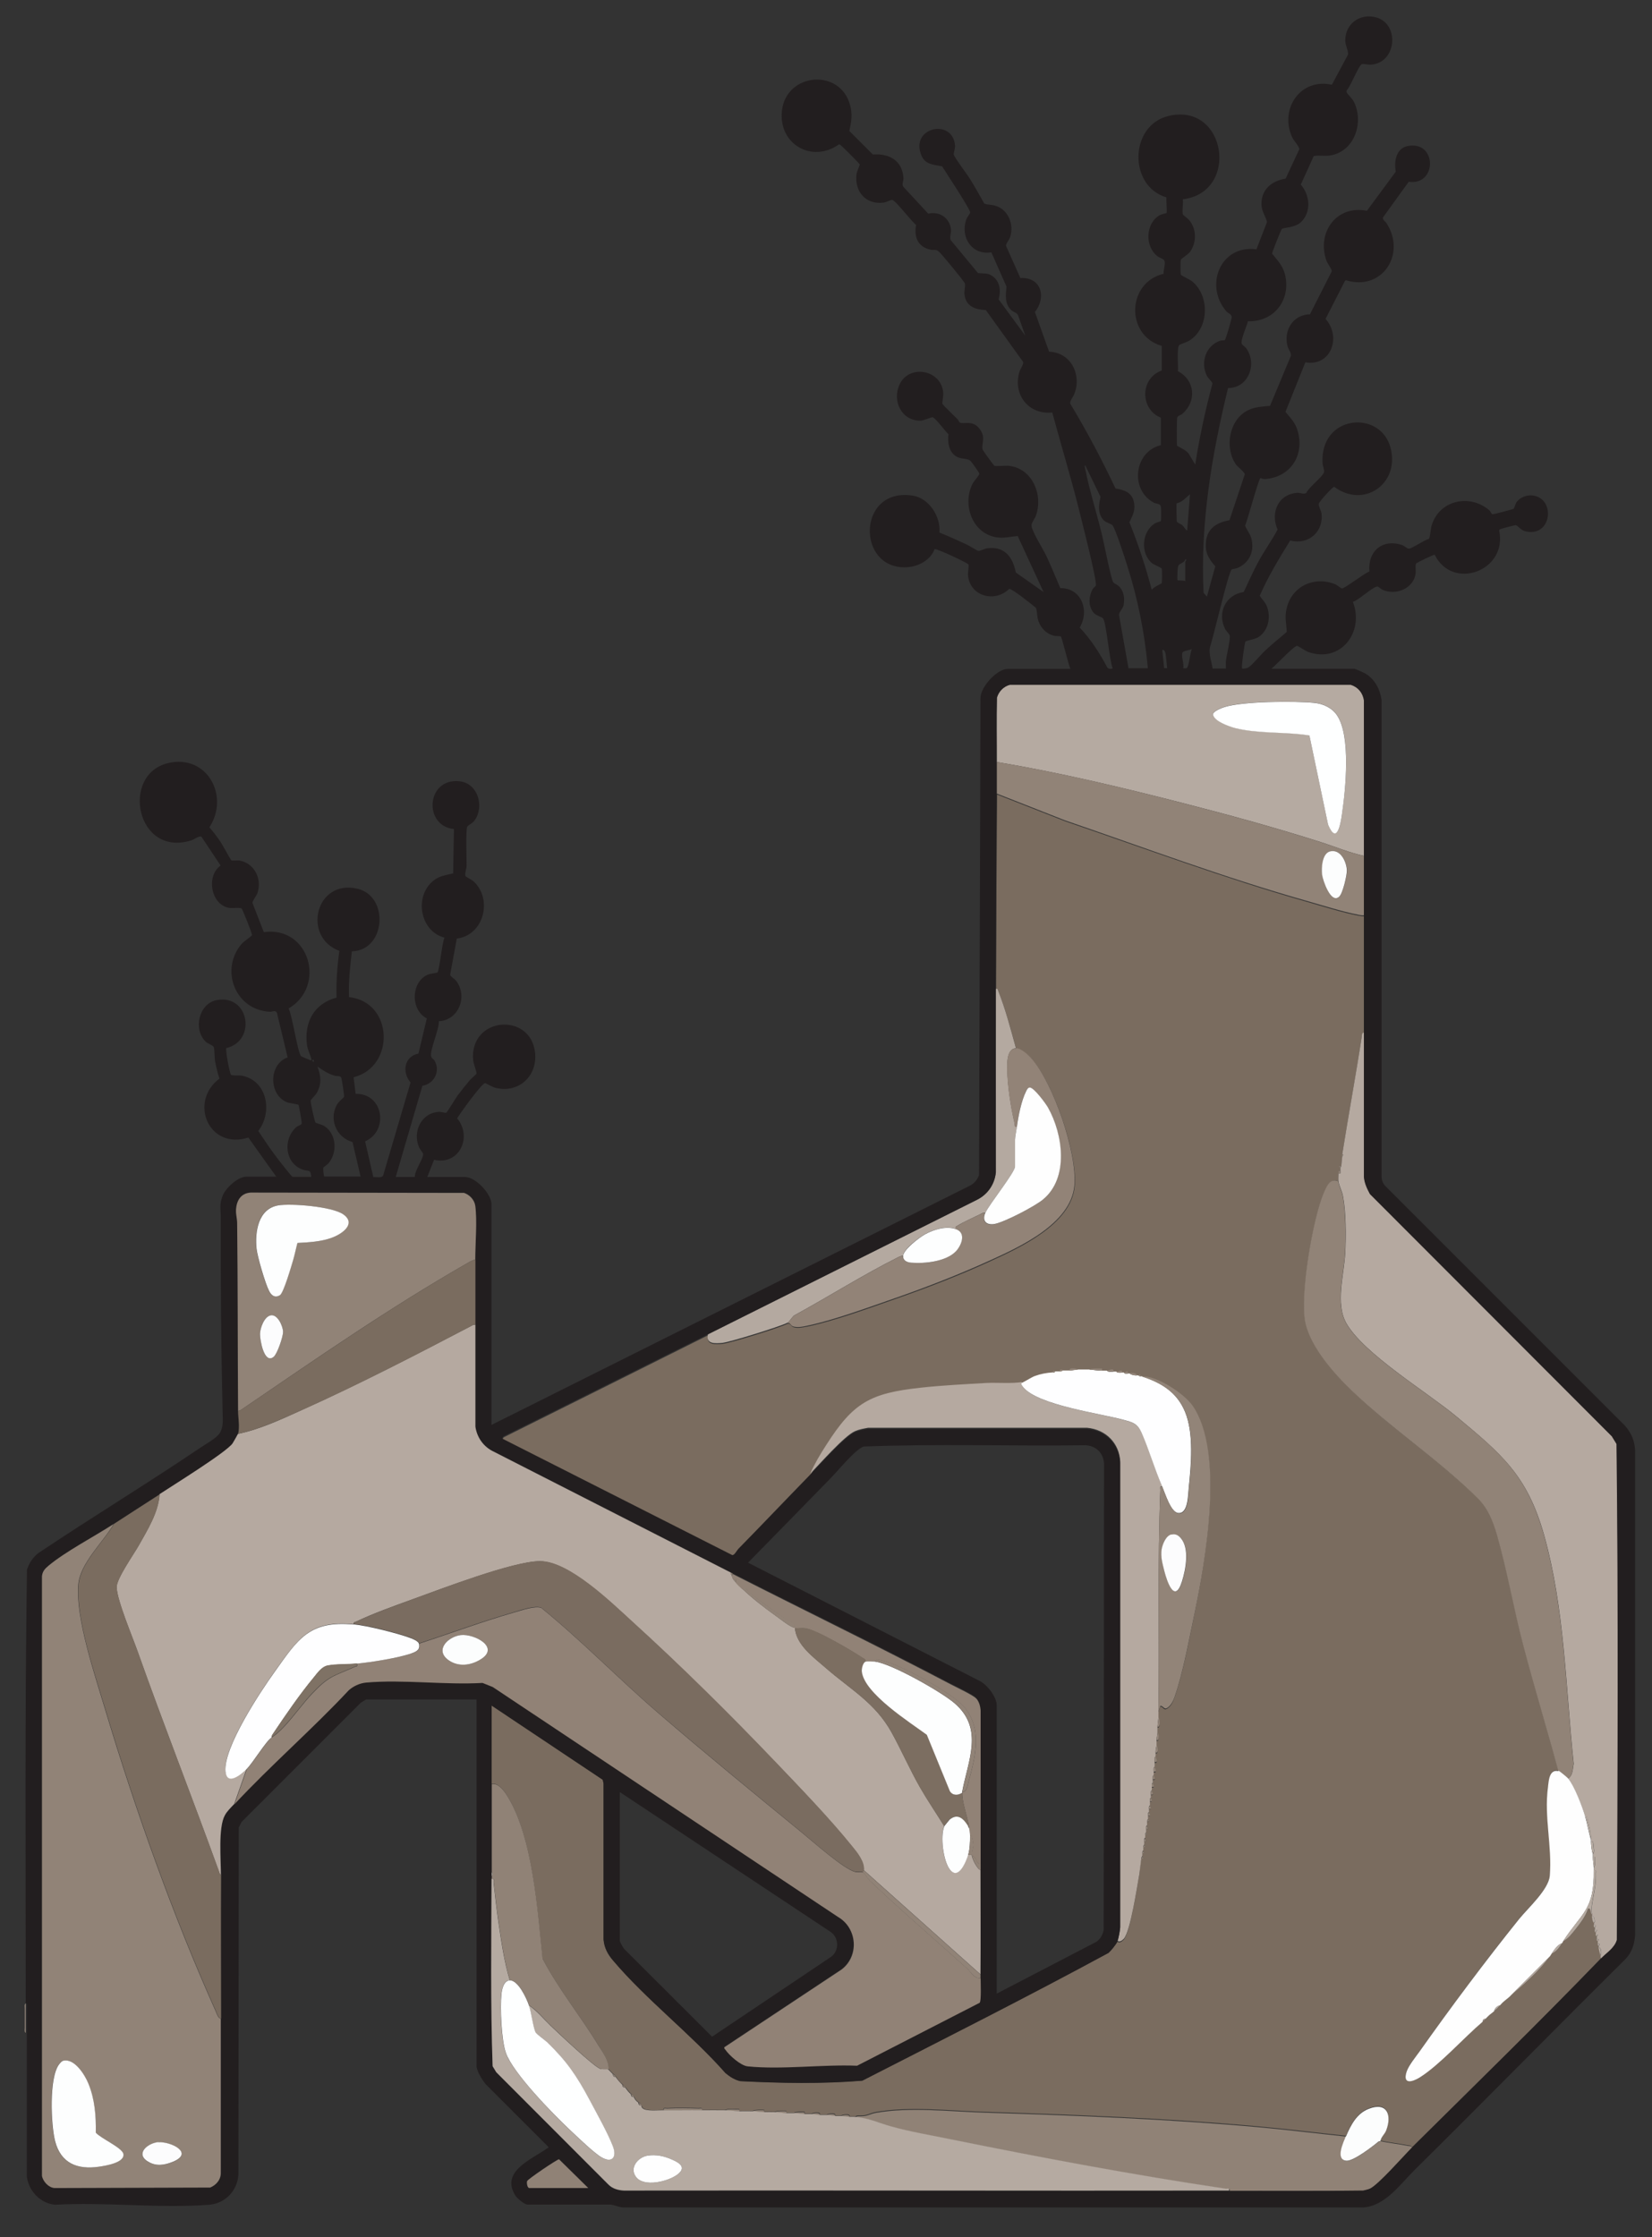 <?xml version="1.0" encoding="UTF-8"?>
<svg id="Layer_1" data-name="Layer 1" xmlns="http://www.w3.org/2000/svg" width="104.7" height="141.77" viewBox="0 0 104.7 141.77">
  <rect x="0" y="0" width="104.7" height="141.77" fill="#333333" stroke="none"/>
  <g>
    <g>
      <path d="M86.46,58c0,2.49,0,4.97,0,7.46-.16-.05-.15.19-.16.29-.38,2.48-.84,4.94-1.23,7.41-.02.13,0,.11,0,.12-.01.12-.04.58-.06.61,0,0-.09,0-.12,0-.02.07.06.11.06.12,0,.04,0,.18,0,.18-.05.06-.1-.13-.12.18,0,.14-.02.35,0,.49-.53-.23-.74.34-.92.75-.71,1.64-1.53,6.53-1.16,8.22.34,1.56,1.83,3.24,2.96,4.32,2.47,2.37,5.56,4.42,7.98,6.82.64.64.95,1.41,1.19,2.26.65,2.25,1.08,4.7,1.67,7,.7,2.68,1.5,5.32,2.23,7.99-.58-.14-.61.63-.67,1.06-.23,1.87.29,3.76.12,5.58-.08.87-1.38,2.04-1.94,2.73-2.13,2.64-4.33,5.61-6.3,8.38-.25.35-.7.9-.83,1.29-.27.83.34.69.85.36,1.26-.8,2.77-2.5,3.97-3.52.12-.1.09-.08.18-.18.2-.22.32-.31.55-.49.25-.19.18-.15.36-.36.21-.25.37-.35.61-.55.83-.7,1.92-1.66,2.55-2.55.04-.05.08-.12.12-.18.31-.11.5-.42.67-.67.02-.03.03-.08.06-.12.31-.13.58-.5.79-.76.31-.39.64-.82.79-1.3.22-.05.11.27.24.36,0,.04,0,.08,0,.12,0,.13.03.32.12.42,0,.04,0,.08,0,.12,0,.07-.02.15.06.18,0,.04,0,.08,0,.12,0,.07-.02.15.06.18,0,.04,0,.08,0,.12,0,.11.06.11.06.12,0,.06,0,.12,0,.18.02.1.06.11.06.12,0,.06,0,.13,0,.18.02.1.06.11.06.12,0,.04,0,.08,0,.12.04.2.06.29.12.49.01.05-.03.17.06.18-3.93,4.07-7.99,8.03-12.01,12.01-.04-.14-.16-.11-.27-.13-.57-.12-1.16-.17-1.73-.3.04-.28.26-.42.37-.69.37-.98.03-1.8-1.11-1.35-.76.3-1.14,1.04-1.44,1.74-1.91-.2-3.82-.44-5.73-.61-5.75-.51-11.52-.73-17.28-.91-2.13-.07-4.68-.36-6.77.01-.46.08-.52.23-.99.22-.12,0-.24-.02-.33.07-.12-.01-.24,0-.36,0,.07-.2-.4-.15-.55-.06-.12,0-.24,0-.36,0,.07-.2-.4-.15-.55-.06-.14,0-.28,0-.42,0,.07-.2-.4-.15-.55-.06-.14,0-.28,0-.42,0,0-.03.01-.11,0-.12-.03-.02-.59-.03-.67.06-.16,0-.32,0-.49,0,0-.03.01-.11,0-.12-.03-.02-.65-.03-.73.06-.22-.01-.45,0-.67,0,0-.03.01-.11,0-.12-.03-.02-.65-.03-.73.06-.28-.01-.57,0-.85,0,.03-.18-.09-.12-.21-.12-.22,0-.51-.04-.7.06-.48-.01-.97,0-1.46,0,.03-.18-.09-.12-.21-.12-.64-.02-1.36-.03-2.01,0-.12,0-.24-.06-.21.12-.32,0-1.15.09-1.34-.15-.05-.06-.04-.12-.06-.15-.12-.2-.07-.09-.18-.18-.2-.16-.18-.16-.3-.36s-.1-.1-.18-.18c-.15-.14-.24-.27-.36-.42-.12-.15-.08-.09-.18-.18-.21-.18-.27-.26-.42-.49-.12-.17-.07-.09-.18-.18-.08-.07-.28-.3-.3-.3.02-.55-.37-1.06-.64-1.51-1.13-1.86-2.54-3.57-3.54-5.5-.32-3.03-.61-7.74-2.26-10.35-.2-.31-.55-.8-.96-.71,0-1.66,0-3.32,0-4.97l7.04,4.7.06.24v9.89c.04.53.26.94.6,1.33,2.09,2.47,4.96,4.67,7.12,7.13.28.23.58.43.94.51,2.55.13,5.19.18,7.73-.03,5.22-2.67,10.46-5.31,15.61-8.1.14-.13.47-.53.55-.7.15.11.3-.02.4-.12.42-.45.84-3.28.98-4.05.03-.18.11-1.06.14-1.1,0,0,.09,0,.12,0,.02-.07-.06-.11-.06-.12,0-.04,0-.23,0-.24,0-.01.09,0,.12,0,.02-.07-.06-.11-.06-.12,0-.04,0-.23,0-.24,0-.01.09,0,.12,0,.02-.06-.06-.11-.06-.12,0-.08,0-.16,0-.24.25.03.07-.12.06-.18,0-.05,0-.23,0-.24,0-.01.09,0,.12,0,.02-.06-.06-.11-.06-.12,0-.08,0-.16,0-.24.24.03.07-.12.06-.18,0-.05,0-.29,0-.3,0,0,.09,0,.12,0,.02-.06-.06-.11-.06-.12,0-.08,0-.16,0-.24.25.03.06-.13.06-.18,0-.08,0-.16,0-.24.25.03.06-.13.06-.18,0-.1,0-.21,0-.3.25.03.06-.13.06-.18,0-.08,0-.16,0-.24.26.03.07-.17.06-.24,0-.08,0-.16,0-.24.26.03.07-.17.06-.24,0-.08,0-.16,0-.24.26.03.07-.17.06-.24,0-.08,0-.16,0-.24.26.04.07-.21.06-.3,0-.1,0-.2,0-.3.26.04.07-.26.06-.36,0-.08,0-.16,0-.24.2.06.15-.35.06-.49,0-.1,0-.2,0-.3.2.06.15-.35.06-.49,0-.12,0-.24,0-.36.2.07.15-.46.06-.61,0-.12,0-.24,0-.36l.12-.36c.22.01.21.29.46.12s.36-.44.45-.7c.52-1.47.93-3.67,1.25-5.24.7-3.39,1.91-10.24-.11-13.19-.53-.77-2.3-1.93-3.2-1.86-.03,0-.12,0-.12,0-.01-.02.01-.11,0-.12-.04-.04-.11.06-.12.06-.04,0-.08,0-.12,0,.07-.14-.22-.17-.34-.17-.05,0-.08.05-.09.05-.04,0-.08,0-.12,0,.03-.26-.17-.07-.24-.06-.04,0-.08,0-.12,0,.04-.26-.26-.07-.36-.06-.06,0-.12,0-.18,0,.05-.27-.32-.07-.42-.06-.1,0-.2,0-.3,0,0-.03.01-.11,0-.12-.03-.02-.72-.03-.79.06-.24,0-.49,0-.73,0-.12-.09-.62-.14-.55.06-.14,0-.28,0-.42,0l-.03-.06c-.14-.01-.17-.02-.15.12-.1,0-.21,0-.3,0-.03,0-.15-.18-.12.06-.43.03-.77.09-1.18.24-.22.08-.69.4-.82.43-.5.11-1.63.03-2.21.06-1.37.08-2.83.15-4.18.3-3.22.35-4.28.94-6,3.64-.37.57-.73,1.2-1.01,1.81-1.52,1.56-3.02,3.14-4.55,4.7-.1.1-.24.4-.38.39l-14.59-7.39.08-.13c4.32-2.15,8.64-4.31,12.96-6.47-.16.63.48.59.93.54.53-.06,3.6-1.02,4.1-1.27.25-.03.18.19.46.24.29.05.55-.02.83-.07,1.68-.35,3.88-1.16,5.54-1.74,1.98-.69,4.05-1.49,5.95-2.36s5.19-2.35,5.42-4.77c.19-2.06-1.31-6.47-2.7-8.04-.2-.23-.68-.68-1-.67-.33-1.18-.66-2.45-1.11-3.6-.04-.09-.02-.2-.17-.16.01-4.13.03-8.25.06-12.37l4.33,1.7c5.07,1.73,10.08,3.61,15.24,5.08,1.02.29,2.33.71,3.35.9.12.02.24.04.37.03Z" fill="#7a6c5f"/>
      <path d="M86.46,65.46c0,3.04,0,6.09,0,9.13.03.39.19.74.38,1.08l15.33,15.35.3.49c.12,10.46.08,20.96.02,31.43-.15.51-.64.8-.99,1.16-.09-.01-.05-.14-.06-.18.08-.11.04-.56-.12-.49,0-.04,0-.08,0-.12.11-.09.08-.14-.06-.12,0-.06,0-.13,0-.18.11-.1.08-.14-.06-.12,0-.06,0-.12,0-.18.11-.1.08-.14-.06-.12,0-.04,0-.08,0-.12,0-.06.18-.21-.06-.18,0-.04,0-.08,0-.12,0-.06.18-.21-.06-.18,0-.04,0-.08,0-.12,0,0,.05-.04.05-.09,0-.12-.04-.4-.17-.34,0-.04,0-.08,0-.12-.05-.54.01-.68.1-1.2.08-.48.16-.88.14-1.38,0-.12.06-.24-.12-.21,0-.06,0-.12,0-.18.09-.07.08-.64.06-.67,0,0-.09,0-.12,0,0-.06,0-.12,0-.18,0-.01.07-.09.07-.21,0-.07-.05-.56-.07-.58,0-.01-.09,0-.12,0,0-.04,0-.08,0-.12-.04-.5-.07-.74-.23-1.26-.03-.1.04-.23-.14-.19-.18-.61-.7-1.95-1.09-2.43.32-.19.29-.62.36-.93-.51-4.8-.57-9.88-1.89-14.54-1.07-3.77-2.7-5.11-5.59-7.51-1.85-1.53-5.83-3.94-6.93-5.87-.71-1.25-.14-3.08-.07-4.48.05-1.06.05-2.53-.14-3.56-.06-.35-.25-.66-.29-.96-.02-.14,0-.34,0-.49.16.03.12-.04.12-.18,0,0,0-.14,0-.18l.06-.12s.05-.48.06-.61l.06-.09-.06-.04c.39-2.47.85-4.94,1.23-7.41.01-.1,0-.34.16-.29Z" fill="#b5a9a0"/>
      <path d="M86.46,54.24c-.94-.2-1.83-.58-2.74-.87-2.91-.93-5.88-1.74-8.84-2.5-3.87-.99-7.76-1.92-11.7-2.58,0-1.36-.02-2.72.01-4.08.11-.39.42-.71.82-.82h21.62c.46.14.77.51.83.99,0,3.28,0,6.57,0,9.85ZM82.99,46.61l1.18,5.64c.57,1.31.79-.02.88-.66.23-1.58.59-4.95-.32-6.28-.32-.47-.9-.73-1.46-.78-1.27-.11-4.5-.1-5.67.27-.16.05-.74.27-.72.47.04.42,1.04.77,1.39.86,1.54.38,3.17.21,4.72.47Z" fill="#b5aaa1"/>
      <path d="M64.75,87.65c-.02.14.04.19.12.28.94,1.13,4.87,1.64,6.32,2.05.62.17.9.22,1.17.83.47,1.07.83,2.29,1.3,3.39-.18-.03-.12.09-.12.21-.19,4.73-.05,9.34-.12,14.04,0,.12,0,.24,0,.36,0,.14-.05.4-.06.61,0,.12,0,.24,0,.36,0,.1-.05.31-.06.49,0,.1,0,.2,0,.3,0,.11-.07.28-.06.49,0,.08,0,.16,0,.24-.1.07-.06.25-.06.36,0,.1,0,.2,0,.3-.1.05-.06.21-.06.3,0,.08,0,.16,0,.24-.09.04-.06.16-.06.24s0,.16,0,.24c-.09.04-.06.16-.06.24s0,.16,0,.24c-.09.04-.06.16-.06.24s0,.16,0,.24c-.08.03-.06.12-.06.18,0,.1,0,.21,0,.3-.08.03-.06.12-.06.18,0,.08,0,.17,0,.24-.08.03-.06.12-.06.18,0,.08,0,.17,0,.24l-.06.12s0,.25,0,.3c-.08.03-.06.12-.06.18,0,.08,0,.17,0,.24l-.06.12s0,.2,0,.24c-.08.03-.06.12-.06.18,0,.08,0,.17,0,.24l-.06.12s0,.2,0,.24l-.06.12s0,.2,0,.24l-.06.12s-.11.92-.14,1.1c-.14.77-.56,3.6-.98,4.05-.1.1-.25.23-.4.12.08-.19.17-.66.18-.88v-29.48c-.06-1.19-.92-2.04-2.1-2.15h-13.88c-.28.05-.56.1-.82.21-.67.28-2.24,2.08-2.85,2.7.27-.62.64-1.24,1.01-1.81,1.72-2.7,2.78-3.29,6-3.64,1.36-.15,2.82-.22,4.18-.3.58-.03,1.72.05,2.21-.06Z" fill="#b5a9a0"/>
      <path d="M85.31,135.38c-.15.37-.7,1.51.04,1.56.44.03,1.65-.92,2.03-1.22l.12-.03c.57.13,1.16.18,1.73.3.1.02.23-.02.27.13-.53.53-2.12,2.35-2.65,2.59-.13.06-.28.08-.42.12-2.83.03-5.67.01-8.5.02.03-.2-.1-.1-.21-.12-5.79-.86-11.64-1.96-17.37-3.12-1.26-.25-2.61-.48-3.84-.83-.85-.24-1.38-.52-2.28-.6.09-.09.22-.07.33-.07.46,0,.53-.14.99-.22,2.1-.37,4.64-.08,6.77-.01,5.76.18,11.53.4,17.28.91,1.91.17,3.82.41,5.73.61Z" fill="#908276"/>
      <path d="M86.46,54.24c0,1.25,0,2.51,0,3.76-.12.01-.24,0-.37-.03-1.01-.19-2.32-.61-3.35-.9-5.15-1.46-10.17-3.34-15.24-5.08l-4.33-1.7c0-.67,0-1.34,0-2,3.94.65,7.84,1.59,11.7,2.58,2.96.76,5.92,1.57,8.84,2.5.91.29,1.81.67,2.74.87ZM84.32,53.95c-.52.12-.57,1.04-.52,1.47.04.37.55,1.9,1.09,1.4.21-.2.5-1.38.48-1.69-.03-.52-.41-1.32-1.04-1.18Z" fill="#918377"/>
      <path d="M63.11,62.67c.15-.03.13.07.17.16.45,1.14.78,2.41,1.11,3.6-.59.03-.56.96-.55,1.37.02,1.05.23,2.39.47,3.41.02.11-.03.23.14.19-.03.21-.12.65-.12.82v1.7c0,.37-1.63,2.39-1.88,2.94-.14-.03-.21.03-.31.08-.43.21-1.06.49-1.45.73-.11.07-.15.03-.12.21-.61-.2-1.4.03-1.94.33-.36.2-1.38.95-1.39,1.37-.11,0-.21.04-.31.09-2.22,1.11-4.43,2.51-6.61,3.7-.13.11-.29.39-.42.46-.5.25-3.56,1.2-4.1,1.27-.45.05-1.09.09-.93-.54,5.68-2.84,11.36-5.68,17.04-8.52.69-.34,1.14-.99,1.21-1.76,0-3.87-.01-7.74,0-11.62Z" fill="#b4a9a0"/>
      <path d="M84.82,74.86c.03.29.22.61.29.96.18,1.03.19,2.5.14,3.56-.07,1.4-.64,3.22.07,4.48,1.1,1.93,5.08,4.34,6.93,5.87,2.9,2.39,4.52,3.74,5.59,7.51,1.32,4.66,1.38,9.74,1.89,14.54-.07.32-.04.75-.36.93-.07-.08-.53-.47-.61-.49-.72-2.67-1.53-5.31-2.23-7.99-.6-2.3-1.02-4.75-1.67-7-.25-.85-.55-1.62-1.19-2.26-2.41-2.4-5.5-4.45-7.98-6.82-1.13-1.08-2.62-2.76-2.96-4.32-.37-1.69.46-6.58,1.16-8.22.18-.41.39-.98.92-.75Z" fill="#918377"/>
      <path d="M64.39,66.43c.32-.02.8.44,1,.67,1.38,1.57,2.89,5.97,2.7,8.04-.22,2.42-3.48,3.89-5.42,4.77s-3.97,1.67-5.95,2.36c-1.65.57-3.86,1.39-5.54,1.74-.28.06-.53.12-.83.07-.28-.04-.21-.27-.46-.24.13-.07.3-.35.42-.46,2.18-1.19,4.39-2.59,6.61-3.7.1-.05.19-.1.31-.09-.01.3.26.4.51.43.86.08,2.23-.07,2.85-.74.36-.39.65-1.16-.03-1.39-.03-.18,0-.15.12-.21.39-.24,1.02-.53,1.45-.73.11-.05.18-.11.31-.08-.22.49.04.8.56.71.62-.1,2.59-1.14,3.1-1.56,1.65-1.38,1.26-4.13.31-5.82-.14-.25-.9-1.28-1.15-1.27-.13,0-.19.14-.24.24-.3.61-.48,1.57-.58,2.24-.17.04-.11-.08-.14-.19-.24-1.03-.45-2.36-.47-3.41,0-.41-.05-1.34.55-1.37Z" fill="#928377"/>
      <path d="M69.06,86.8c.21,0,.51.07.79.06.1,0,.2,0,.3,0,.08.1.3.07.42.06.06,0,.12,0,.18,0,.06.09.26.07.36.06.04,0,.08,0,.12,0,.04.09.16.06.24.06.04,0,.08,0,.12,0,.11.09.29.12.42.12.04,0,.09,0,.12,0l.12.06s.09,0,.12,0c1.24.4,2.23,1.01,2.74,2.26.56,1.37.38,3.34.23,4.8-.05.45-.03,1.68-.68,1.6-.47-.06-.83-1.27-1.01-1.69-.48-1.11-.83-2.32-1.3-3.39-.27-.61-.55-.66-1.17-.83-1.45-.4-5.38-.92-6.32-2.05-.07-.09-.14-.14-.12-.28.12-.03.6-.34.82-.43.41-.15.75-.21,1.18-.24.05,0,.11,0,.12-.06.1,0,.21,0,.3,0s.17-.06.18-.06c.14,0,.28,0,.42,0,.18,0,.43-.06.55-.06.24,0,.49,0,.73,0Z" fill="#fefeff"/>
      <path d="M72.39,87.23c.9-.07,2.67,1.09,3.2,1.86,2.03,2.95.82,9.8.11,13.19-.33,1.57-.73,3.76-1.25,5.24-.09.26-.22.54-.45.7s-.24-.11-.46-.12l-.12.36c.07-4.7-.07-9.32.12-14.04,0-.12-.06-.24.12-.21.18.42.55,1.63,1.01,1.69.65.09.64-1.15.68-1.6.15-1.46.33-3.43-.23-4.8-.51-1.25-1.5-1.86-2.74-2.26ZM74.25,97.25c-.35.08-.57.64-.62.96-.07.46.06.91.17,1.35.17.66.66,2.12,1.12.67.24-.76.49-2.09-.07-2.74-.16-.19-.34-.29-.59-.23Z" fill="#928478"/>
      <path d="M85.31,135.38c.3-.71.68-1.45,1.44-1.74,1.14-.45,1.48.37,1.11,1.35-.1.27-.33.42-.37.69l-.12.03c-.37.31-1.59,1.25-2.03,1.22-.74-.05-.19-1.19-.04-1.56Z" fill="#fcfdfd"/>
      <path d="M42.07,133.74c-.03-.18.09-.12.21-.12.64-.03,1.36-.02,2.01,0,.12,0,.24-.06.21.12-.81-.01-1.62.01-2.43,0Z" fill="#908276"/>
      <path d="M45.95,133.74c.19-.1.48-.07.7-.06.12,0,.24-.06.21.12-.3,0-.64-.05-.91-.06Z" fill="#908276"/>
      <path d="M69.06,86.8c.07-.09.76-.08.79-.06,0,0,0,.09,0,.12-.28,0-.58-.06-.79-.06Z" fill="#928478"/>
      <path d="M49.11,133.86c.08-.09.7-.08.73-.06,0,0,0,.09,0,.12-.24-.01-.52-.05-.73-.06Z" fill="#908276"/>
      <path d="M47.71,133.8c.08-.09.7-.08.73-.06,0,0,0,.09,0,.12-.24,0-.53-.05-.73-.06Z" fill="#908276"/>
      <path d="M50.32,133.93c.07-.09.64-.08.67-.06,0,0,0,.09,0,.12-.22-.01-.48-.05-.67-.06Z" fill="#908276"/>
      <path d="M73.42,108.82c.09.15.14.67-.06.61.01-.2.06-.46.06-.61Z" fill="#928478"/>
      <path d="M53.29,134.11c.14-.09.61-.14.55.06-.18-.01-.39-.05-.55-.06Z" fill="#908276"/>
      <path d="M51.41,133.99c.14-.09.61-.14.55.06-.19-.01-.41-.05-.55-.06Z" fill="#908276"/>
      <path d="M52.38,134.05c.14-.09.61-.14.55.06-.19-.01-.41-.05-.55-.06Z" fill="#908276"/>
      <path d="M68.33,86.8c-.11,0-.37.05-.55.06-.07-.2.42-.16.55-.06Z" fill="#928478"/>
      <path d="M73.3,110.58c.09.14.14.55-.06.49,0-.2.05-.37.06-.49Z" fill="#928478"/>
      <path d="M73.36,109.79c.09.14.14.55-.06.49,0-.18.06-.38.06-.49Z" fill="#928478"/>
      <path d="M101.31,123.43c.16-.07.2.37.12.49-.06-.2-.08-.29-.12-.49Z" fill="#b5aaa1"/>
      <path d="M70.15,86.86c.11,0,.47-.21.42.06-.13,0-.35.04-.42-.06Z" fill="#928478"/>
      <path d="M100.89,121.43c.14-.07.17.21.17.34,0,.05-.05.08-.05.09-.09-.11-.11-.29-.12-.42Z" fill="#b5aaa1"/>
      <path d="M71.6,87.05s.04-.05.09-.05c.12,0,.4.04.34.17-.13,0-.32-.03-.42-.12Z" fill="#928478"/>
      <path d="M70.75,86.93c.11,0,.41-.2.36.06-.11,0-.3.03-.36-.06Z" fill="#928478"/>
      <path d="M73.24,111.3c0,.11.2.41-.06.36,0-.11-.04-.3.06-.36Z" fill="#928478"/>
      <path d="M73.18,111.97c0,.09.2.34-.06.3,0-.1-.03-.25.06-.3Z" fill="#928478"/>
      <path d="M73.12,112.52c0,.08.19.27-.06.24,0-.08-.03-.2.06-.24Z" fill="#928478"/>
      <path d="M73.06,113c0,.08.19.27-.06.24,0-.08-.03-.2.06-.24Z" fill="#928478"/>
      <path d="M71.24,86.99c.07,0,.27-.2.24.06-.08,0-.2.03-.24-.06Z" fill="#928478"/>
      <path d="M73,113.49c0,.08.19.27-.06.24,0-.08-.03-.2.06-.24Z" fill="#928478"/>
      <path d="M39.65,132.29c-.12,0-.19-.06-.18-.18.1.09.07.04.18.18Z" fill="#908276"/>
      <path d="M39.04,131.62c-.12,0-.19-.06-.18-.18.11.1.06,0,.18.18Z" fill="#908276"/>
      <path d="M72.57,116.52c0,.06.18.21-.06.18,0-.07-.02-.15.06-.18Z" fill="#928478"/>
      <path d="M72.69,115.73c0,.06.18.21-.06.18,0-.07-.02-.15.06-.18Z" fill="#928478"/>
      <path d="M84.94,74.19c0,.14.04.21-.12.18.02-.31.07-.12.12-.18Z" fill="#928478"/>
      <path d="M101.07,122.28c.24-.03.07.12.06.18-.08-.03-.06-.12-.06-.18Z" fill="#b5aaa1"/>
      <path d="M101.01,121.98c.24-.03.07.12.06.18-.08-.03-.06-.12-.06-.18Z" fill="#b5aaa1"/>
      <path d="M72.82,114.88c0,.05.19.21-.06.18,0-.07-.02-.15.06-.18Z" fill="#928478"/>
      <path d="M72.88,114.46c0,.05.19.21-.06.18,0-.07-.02-.15.06-.18Z" fill="#928478"/>
      <path d="M72.94,113.97c0,.05.19.21-.06.18,0-.07-.02-.15.06-.18Z" fill="#928478"/>
      <path d="M67.36,86.86s-.08.06-.18.06c-.02-.14,0-.13.15-.12l.03.06Z" fill="#928478"/>
      <path d="M101.25,123.19c.14-.02.17.03.06.12,0,0-.04-.02-.06-.12Z" fill="#b5aaa1"/>
      <path d="M72.63,116.16s.08.06.06.12c-.03,0-.11,0-.12,0l.06-.12Z" fill="#928478"/>
      <path d="M66.87,86.93c-.02.06-.07.06-.12.06-.02-.24.09-.06.12-.06Z" fill="#928478"/>
      <path d="M72.75,115.31s.08.06.06.12c-.03,0-.11,0-.12,0l.06-.12Z" fill="#928478"/>
      <path d="M101.19,122.89c.14-.02.17.02.06.12,0,0-.05-.02-.06-.12Z" fill="#b5aaa1"/>
      <path d="M101.13,122.58c.14-.02.17.02.06.12,0,0-.06-.02-.06-.12Z" fill="#b5aaa1"/>
      <path d="M72.51,116.94s.08.06.06.12c-.03,0-.11,0-.12,0l.06-.12Z" fill="#928478"/>
      <path d="M72.45,117.31s.08.06.06.12c-.03,0-.11,0-.12,0l.06-.12Z" fill="#928478"/>
      <path d="M85,73.89l-.06.12s-.09-.06-.06-.12c.03,0,.11,0,.12,0Z" fill="#928478"/>
      <path d="M72.15,87.17s.08-.1.12-.06c.01.01-.01.1,0,.12l-.12-.06Z" fill="#928478"/>
      <path d="M85.06,73.28s-.02,0,0-.12l.06.04-.06.09Z" fill="#928478"/>
      <path d="M72.39,117.67s.08.06.06.12c-.03,0-.11,0-.12,0l.06-.12Z" fill="#928478"/>
      <g>
        <path d="M98.77,112.21c.07.02.54.41.61.49.4.47.91,1.81,1.09,2.43.14.48.21.98.36,1.46,0,.04,0,.08,0,.12.01.25.04.57.12.79,0,.06,0,.12,0,.18,0,.23.06.52.06.67,0,.06,0,.12,0,.18.04,2.53-.77,2.69-1.94,4.49-.03.05-.04.09-.06.12-.31.11-.5.42-.67.67-.04.06-.08.13-.12.18l-2.55,2.55c-.23.2-.4.3-.61.55-.17.03-.34.19-.36.36-.23.18-.35.27-.55.49-.12,0-.19.06-.18.18-1.2,1.02-2.71,2.72-3.97,3.52-.51.32-1.12.47-.85-.36.13-.39.58-.94.83-1.29,1.96-2.77,4.17-5.73,6.3-8.38.56-.69,1.86-1.86,1.94-2.73.16-1.82-.36-3.71-.12-5.58.05-.43.08-1.2.67-1.06Z" fill="#fefefe"/>
        <path d="M101.01,118.52c.18-.03.12.09.12.21.02.5-.06.9-.14,1.38-.09.52-.15.66-.1,1.2-.13-.1-.02-.41-.24-.36-.15.48-.48.91-.79,1.3-.21.26-.48.63-.79.76,1.17-1.8,1.98-1.96,1.94-4.49Z" fill="#b5aaa1"/>
        <path d="M98.22,123.98c-.62.88-1.72,1.85-2.55,2.55l2.55-2.55Z" fill="#b5aaa1"/>
        <path d="M99.01,123.13c-.17.25-.36.56-.67.67.17-.24.36-.56.67-.67Z" fill="#b5aaa1"/>
        <path d="M95.07,127.07c-.19.22-.12.17-.36.36.03-.17.2-.34.36-.36Z" fill="#b5aaa1"/>
        <path d="M94.16,127.92c-.09.11-.06.08-.18.18,0-.12.06-.19.18-.18Z" fill="#b5aaa1"/>
        <path d="M100.47,115.13c.18-.04.11.09.14.19.16.52.19.76.23,1.26-.15-.47-.23-.98-.36-1.46Z" fill="#b5aaa1"/>
        <path d="M100.83,116.7s.11-.01.12,0c.02.02.07.51.07.58,0,.11-.07.2-.07.21-.08-.21-.11-.54-.12-.79Z" fill="#b5aaa1"/>
        <path d="M100.95,117.67s.11-.01.12,0c.02.03.03.59-.06.67,0-.15-.06-.44-.06-.67Z" fill="#b5aaa1"/>
      </g>
      <path d="M82.99,46.61c-1.54-.25-3.18-.09-4.72-.47-.35-.09-1.35-.44-1.39-.86-.02-.2.56-.42.72-.47,1.17-.37,4.4-.39,5.67-.27.57.05,1.14.31,1.46.78.9,1.32.55,4.7.32,6.28-.09.64-.32,1.97-.88.66l-1.18-5.64Z" fill="#feffff"/>
      <path d="M84.32,53.95c.64-.14,1.01.65,1.04,1.18.02.31-.26,1.49-.48,1.69-.53.5-1.05-1.04-1.09-1.4-.05-.42,0-1.35.52-1.47Z" fill="#fcfdfd"/>
      <path d="M62.45,76.86c.25-.55,1.88-2.57,1.88-2.94v-1.7c0-.16.09-.61.12-.82.09-.67.28-1.64.58-2.24.05-.1.11-.24.24-.24.26,0,1.01,1.02,1.15,1.27.95,1.69,1.34,4.45-.31,5.82-.51.43-2.48,1.46-3.1,1.56-.52.08-.78-.22-.56-.71Z" fill="#fefefe"/>
      <path d="M60.57,77.89c.68.23.38,1,.03,1.39-.62.67-1.99.81-2.85.74-.25-.02-.53-.13-.51-.43.02-.41,1.03-1.17,1.39-1.37.54-.3,1.33-.54,1.94-.33Z" fill="#fdfefe"/>
      <path d="M74.25,97.25c.26-.06.43.04.59.23.56.65.31,1.98.07,2.74-.46,1.46-.95,0-1.12-.67-.11-.44-.24-.89-.17-1.35.05-.32.27-.88.62-.96Z" fill="#fcfcfd"/>
    </g>
    <path d="M1.63,126.95c0-9.16-.06-18.34.08-27.48.14-.42.37-.77.71-1.04,3.37-2.26,6.85-4.37,10.21-6.64.35-.24,1.12-.66,1.31-.99.22-.37.18-.81.17-1.23-.1-4.16-.13-8.32-.12-12.49,0-.5-.09-.75.11-1.28.18-.49.97-1.23,1.5-1.23h1.91l-1.77-2.48c-2.5.8-3.8-2.25-1.83-3.74-.12-.34-.2-.7-.27-1.05-.05-.25-.04-.8-.09-.94-.03-.1-.39-.23-.51-.34-.82-.79-.44-2.46.74-2.65,2.04-.33,2.47,2.61.56,3.05-.05.18.2,1.54.3,1.69.05.07.5.03.63.05,1.65.26,2.04,2.3,1.1,3.51.39.59.79,1.19,1.22,1.75.12.15.89,1.16.96,1.16h1.18c-.06-.53-.17-.32-.55-.46-1.13-.4-1.27-1.94-.39-2.7.09-.08.3-.12.33-.22.02-.06-.17-1.13-.2-1.18-.04-.05-.57-.1-.74-.17-1.16-.48-1.16-2.41.05-2.84l-.68-2.83c-.09-.19-.29-.06-.43-.06-2.25-.11-3.19-2.7-1.8-4.31.13-.15.64-.49.65-.55.02-.09-.59-1.61-.65-1.68-.07-.08-.6-.02-.76-.04-1.19-.16-1.52-2.02-.58-2.69l-1.21-1.82c-.14-.09-.47.17-.63.22-3.5,1.12-4.52-4.17-1.49-4.89,2.47-.59,3.92,2.09,2.62,4.07.26.3.51.62.73.96.12.18.61,1.09.66,1.13.07.04.37,0,.5.01.97.17,1.45,1.15,1.16,2.06-.06.17-.33.51-.32.63l.72,1.85c2.91-.4,3.97,3.44,1.57,4.84.24.45.57,2.79.79,3.02.03.03.64.3.67.27-.06-.34-.26-.66-.3-1.01-.17-1.43.46-2.59,1.88-2.97-.03-.99.04-1.98.18-2.96-2.37-.87-1.52-4.56,1.14-3.94,2.03.47,1.81,3.91-.35,3.97-.11.96-.22,1.93-.18,2.9,2.81.3,2.95,4.4.29,5.08l.13,1.05c1.76-.04,2.12,2.34.6,3.01l.52,2.27c.19-.03.51.08.62-.1l1.74-5.9c-.56-.65-.4-1.66.5-1.83l.53-2.23c-1.07-.55-1-2.37.11-2.79.12-.05.54-.09.57-.13.12-.14.29-1.89.44-2.2-1.57-.4-1.93-2.64-.7-3.61.4-.32.77-.34,1.25-.46l.05-2.81c-1.95-.2-1.76-3.24.34-3.03,1.17.11,1.61,1.59.97,2.48-.13.18-.38.29-.46.39-.12.17-.04,2.1-.05,2.49,0,.2-.12.45-.07.65,0,.03.41.24.52.34,1.22,1.13.65,3.41-1.07,3.62l-.42,2.29c.02.13.28.25.39.4.73.98.16,2.48-1.11,2.55.04.5-.6,1.87-.48,2.25.03.1.17.16.22.26.37.67-.04,1.46-.78,1.58l-1.69,5.78h1.21c-.02-.39.52-1.12.53-1.44,0-.09-.21-.32-.26-.44-.43-.99.14-2.2,1.28-2.25.13,0,.4.08.44.06.06-.03.59-.91.71-1.08.25-.33.51-.66.78-.98.1-.12.38-.33.43-.43.02-.05-.19-.65-.21-.82-.27-2.77,3.62-3.1,3.92-.52.17,1.51-1.05,2.63-2.54,2.24-.16-.04-.58-.29-.62-.29-.22,0-1.58,1.91-1.78,2.23.99,1.19.13,3-1.46,2.63l-.43,1.09h2.4c.67,0,1.67,1.08,1.67,1.73v13.98l30.26-15.13c.32-.15.51-.37.64-.7.02-10.08.07-20.15.09-30.23,0-.71,1.05-1.85,1.73-1.85h3.97c-.12-.24-.53-1.99-.61-2.06-.02-.02-.34-.01-.47-.05-.45-.12-.8-.49-.95-.93-.1-.29-.06-.54-.15-.82-.19-.18-1.58-1.27-1.7-1.21-.9.89-2.48.48-2.61-.85-.02-.17.07-.64.03-.7-.06-.1-2.06-1.04-2.15-.97-.26.72-1.06,1.12-1.79,1.15-3.18.13-3.12-5.09.41-4.54,1.03.16,1.78,1.33,1.69,2.34.58.23,1.15.49,1.71.75.16.07.66.39.75.41.11.02.38-.13.55-.16,1.1-.16,1.64.54,1.83,1.53l1.76,1.24-1.64-3.55c-.41.03-.76.13-1.18.1-1.64-.13-2.37-2.02-1.69-3.4.09-.18.44-.55.44-.65,0-.06-.49-.74-.56-.81-.24-.22-.71-.04-1.09-.43-.33-.35-.35-.82-.31-1.27-.23-.2-.76-.96-1-1.07-.04-.02-.56.21-.76.22-1.22.02-1.83-1.27-1.33-2.31.6-1.27,2.62-.94,2.76.52.02.21-.07.62-.05.72.02.08.82.83.96.98.05.06.11.19.13.2.26.15.83-.2,1.29.44.4.57.06.92.17,1.29.02.06.69.98.74,1.02s.74-.02.91,0c1.5.15,2.2,1.85,1.72,3.17-.09.25-.33.46-.26.71.12.46.7,1.36.94,1.86.31.66.58,1.34.87,2.01,1.34-.02,1.87,1.43,1.23,2.5.71.75,1.27,1.63,1.76,2.55.07.07.25.1.33.03-.21-.47-.4-2.93-.62-3.17-.08-.08-.4-.16-.56-.32-.39-.41-.34-1.07-.09-1.53.05-.09.18-.16.2-.22.11-.25-1.03-4.66-1.19-5.3-.49-1.9-1.06-3.78-1.57-5.67-1.49.16-2.5-1.12-2.09-2.55.06-.22.3-.51.24-.66l-2.36-3.28c-.66-.03-1.24-.22-1.35-.95-.04-.26.07-.57.02-.74-.04-.13-1.39-1.76-1.58-1.95-.29-.28-.3-.12-.6-.19-.81-.18-1.05-.8-.91-1.57-.27-.19-1.31-1.56-1.51-1.58-.13,0-.38.15-.55.17-1.14.15-1.87-.73-1.71-1.83.02-.14.21-.56.2-.59-.04-.08-1.11-1.15-1.21-1.22-.04-.02-.06-.06-.11-.05-1.72,1.22-3.86-.03-3.61-2.15.28-2.39,3.69-2.7,4.32-.33.16.6.08,1.04-.05,1.63l1.49,1.49c1.05-.08,1.89.4,1.94,1.52,0,.21-.16.41.06.6l1.51,1.63c.71-.17,1.36.27,1.44.99.03.26-.1.45-.02.68l1.73,2.09c.38.06.6-.04.94.21.47.35.52.93.37,1.46l1.69,2.3-.46-1.3c-.09-.17-.29-.19-.42-.31-.44-.4-.36-.97-.31-1.5l-.96-2.17c-1.23.21-2-.98-1.58-2.1.04-.12.24-.37.24-.42.03-.18-1.57-2.58-1.78-2.93-.55-.11-1.09-.1-1.33-.73-.69-1.77,2.03-2.33,2.15-.57.01.19-.11.49-.08.57.08.23.83,1.21,1.02,1.52.32.51.62,1.05.91,1.57.23.09.46.06.71.14.82.24,1.19,1.2.93,1.98-.05.17-.28.43-.26.56l.91,2.04c1.32-.08,1.67,1.22.92,2.15l.9,2.52c1.37.04,2.08,1.44,1.6,2.67-.07.19-.3.45-.26.62,1.05,1.74,2,3.54,2.87,5.38.5.07,1.01.23,1.15.79s-.05.88-.27,1.35c.57,1.4,1.03,2.83,1.42,4.29.05-.17.61-.4.63-.43.02-.04.03-.85,0-.92-.03-.08-.48-.24-.62-.35-.73-.62-.66-1.96.15-2.5.12-.08.4-.15.41-.16.03-.04.03-.84,0-.93-.04-.2-.27-.16-.43-.24-1.54-.8-1.28-3.23.43-3.65v-1.74c-1.34-.55-1.31-2.51.06-2.99v-1.56c-2.31-.67-2.22-4.02.12-4.57-.03-.25.13-.59.05-.83-.04-.11-.33-.19-.44-.28-.82-.63-.76-2.08.13-2.6.12-.07.42-.12.44-.14.05-.06-.03-.83,0-.99-2.42-.71-2.36-4.56.12-5.16,3.68-.89,4.53,4.85.91,5.28.05.26-.06.73.01.96.02.06.3.24.38.34.49.56.5,1.42.08,2.02-.14.19-.56.43-.59.51-.03.08-.03.87,0,.95.02.05.55.3.69.4,1.16.92,1.11,3-.16,3.78-.18.11-.53.2-.62.27-.19.14-.06,1.38-.1,1.66,1.09.57,1.21,1.91.28,2.71-.09.08-.29.12-.32.22-.03.09-.04,1.69-.01,1.8.25.15.54.26.73.49l.42.7c.27-1.73.64-3.44,1.09-5.13,0-.1-.27-.34-.35-.49-.42-.84-.08-1.91.84-2.23.09-.03.27-.01.3-.04.06-.05.43-1.35.43-1.42.01-.24-.21-.26-.33-.39-1.43-1.65-.37-4.25,1.9-3.94l.67-1.73c-.09-.38-.34-.66-.35-1.1-.03-.96.65-1.51,1.53-1.65l.87-1.87c-.08-.29-.33-.48-.47-.78-.79-1.78.54-3.74,2.53-3.3l1.03-1.92c0-.31-.18-.57-.18-.89,0-1.07.94-1.73,1.95-1.46,1.51.41,1.32,2.9-.34,3-.16.01-.51-.08-.57-.03-.22.14-.69,1.37-.93,1.63-.03.06-.05.1-.02.16.08.15.34.36.45.58.65,1.29.07,3.11-1.43,3.4-.39.08-.74-.02-1.11.05l-.82,1.81c.58.66.68,1.73.02,2.37-.38.37-1.13.35-1.22.44-.06.06-.62,1.48-.62,1.56.33.42.67.75.81,1.29.42,1.61-.66,3.05-2.34,3-.06.28-.49,1.22-.39,1.43.04.08.23.2.3.31.69.99.11,2.5-1.17,2.49-1.03,4.24-1.77,8.59-1.55,12.98l.21.24.53-1.92c-.43-.5-.66-.87-.59-1.56.08-.85.71-1.23,1.49-1.36l.97-2.91c.01-.12-.44-.47-.55-.61-.75-1.06-.45-2.84.73-3.44.45-.23.93-.24,1.42-.29l1.32-3.16c.04-.21-.15-.4-.21-.62-.26-1,.34-2,1.42-2.02l1.38-2.72c.03-.12-.27-.49-.34-.7-.62-1.77.65-3.53,2.57-3.14l1.83-2.48c-.12-.62.01-1.47.74-1.62,1.88-.39,1.9,2.52.08,2.26l-1.63,2.26c-.04.15.14.24.22.36,1.27,1.95-.26,4.33-2.57,3.62l-.06.04-1.23,2.41c1.02,1.13.35,3.04-1.28,2.75l-1.26,3.14c.33.41.62.67.77,1.2.46,1.56-.47,2.96-2.09,3.06-.11,0-.26-.07-.27-.06-.13.09-.81,2.66-.97,3.01.12.31.33.52.41.86.18.79-.14,1.49-.88,1.82-.11.05-.32.06-.38.1-.21.16-1.17,4.36-1.38,4.93-.08.46.11.9.17,1.35h.85c0-.17-.02-.35,0-.51.04-.36.28-1.32.24-1.57-.01-.11-.22-.28-.3-.44-.51-1.01.04-2.17,1.18-2.33.31-.64.59-1.3.93-1.92.38-.7.86-1.36,1.22-2.04-.47-1.06.03-2.25,1.26-2.33.18-.01.39.12.56.01.15-.36,1.04-1.02,1.12-1.31.04-.14-.08-.4-.09-.57-.18-3.08,3.67-3.42,4.31-.98.6,2.28-1.7,3.87-3.57,2.47-.09-.02-.95.94-.98,1.07-.03.15.14.42.17.6.16,1.18-.84,2.04-1.98,1.73-.7,1.14-1.4,2.28-1.93,3.5.15.25.35.4.46.7.25.67.09,1.49-.52,1.91-.21.15-.81.24-.85.3-.05.07-.27,1.64-.21,1.7.04.04.32-.01.4-.06.22-.13.8-.83,1.06-1.07.44-.41.91-.79,1.37-1.18-.02-.56-.15-.93,0-1.52.34-1.4,1.77-2.04,3.08-1.5.12.05.32.23.41.26.15.04,1.46-.99,1.75-1.07-.12-1.29.84-2.11,2.09-1.67.14.05.3.23.43.22.19-.02.98-.56,1.25-.62.07-.07.11-.59.15-.76.43-1.67,2.4-2.14,3.67-1.06.08.06.14.25.21.26.07.01,1.27-.31,1.33-.34.05-.03.11-.28.17-.39.21-.33.66-.51,1.05-.46,1.48.18,1.22,2.71-.5,2.26-.26-.07-.46-.37-.58-.38-.06,0-.96.23-1.01.27l-.04.06c.56,2.55-2.93,3.86-4.08,1.55-.05-.04-1.11.49-1.17.54-.08.06-.02.49-.04.64-.13.96-1.24,1.4-2.07,1.05-.13-.05-.29-.23-.36-.22-.3.02-1.18.87-1.55.97.75,1.92-.78,3.92-2.85,3.17-.15-.06-.64-.39-.69-.38-.23.03-1.35,1.24-1.62,1.45h5.25c.06,0,.58.24.68.29.61.35.95,1,1.05,1.68v30.2c0,.21.07.42.21.58l15.22,15.22c.41.49.59.9.64,1.54v30.75c-.04.57-.21,1.1-.61,1.51-4.47,4.43-8.87,8.92-13.34,13.34-.93.92-1.89,2.31-3.27,2.4h-46.93c-.17,0-.68-.18-.76-.18h-5.28c-.2,0-.65-.38-.77-.56-.98-1.54,1.02-2.3,2-3,.04-.03.1.01.08-.1l-3.97-3.97c-.22-.27-.58-.84-.58-1.18v-23.2h-7s-.28.17-.34.21l-7.55,7.55-.18.36-.02,21.99c-.06,1.01-.83,1.83-1.85,1.91-3.15.24-6.59-.18-9.77,0-.93-.08-1.68-.88-1.79-1.79,0-3.02,0-6.04,0-9.07,0-.63,0-1.25,0-1.88ZM71.54,42.35h1.21c-.2-2.22-.64-4.42-1.32-6.54-.13-.42-.73-2.28-.92-2.52-.07-.09-.39-.16-.55-.31-.4-.4-.33-.99-.21-1.49l-.97-2c-.07.04,0,.17,0,.23.27,1.38.75,2.86,1.08,4.25.1.41.57,2.81.7,2.94.09.1.27.13.42.31.26.31.31.75.23,1.14-.04.2-.29.42-.29.61l.6,3.37ZM75.24,33.62l.18-2.3c-.28.23-.47.49-.85.58-.02.07,0,1.07.01,1.14.03.1.26.16.36.25.12.11.17.26.3.34ZM75.12,36.83v-1.24s.14-.16,0-.15c-.01.2-.34.26-.43.39-.07.1-.09.91-.06.94.02.02.39,0,.49.06ZM75.54,41.14c-.14.05-.56.11-.6.22-.09.27.12.7.05.99.07-.01.2.04.25-.04.13-.19.18-.92.3-1.18ZM73.97,42.35s-.08-.93-.12-1.01c-.04-.09-.06-.17-.19-.15l.12,1.15s.17.01.18,0ZM63.17,48.29c0,.67,0,1.34,0,2-.03,4.12-.05,8.24-.06,12.37,0,3.87,0,7.74,0,11.62-.07.77-.52,1.42-1.21,1.76-5.68,2.84-11.36,5.68-17.04,8.52-4.32,2.16-8.64,4.32-12.96,6.47l-.08.13,14.59,7.39c.14.01.28-.28.38-.39,1.53-1.56,3.03-3.14,4.55-4.7.61-.62,2.18-2.41,2.85-2.7.26-.11.54-.16.82-.21h13.88c1.18.1,2.03.96,2.1,2.15v29.48c-.02.21-.1.69-.18.88-.07.16-.4.57-.55.7-5.15,2.79-10.39,5.43-15.61,8.1-2.55.21-5.18.16-7.73.03-.36-.08-.66-.28-.94-.51-2.16-2.45-5.03-4.66-7.12-7.13-.34-.4-.56-.8-.61-1.33v-9.89s-.05-.24-.05-.24l-7.04-4.7c0,1.66,0,3.32,0,4.97,0,1.86,0,3.72,0,5.58,0,.08,0,.16,0,.24,0,.06,0,.12,0,.18,0,3.96-.06,7.96.07,11.9l.23.38,7.12,7.13c.26.25.62.35.97.37,12.78-.02,25.57.01,38.35,0,2.83,0,5.67.02,8.5-.02.14-.04.29-.06.42-.12.53-.24,2.12-2.06,2.65-2.59,4.02-3.98,8.08-7.94,12.01-12.01.35-.36.84-.65.99-1.16.05-10.47.1-20.97-.02-31.43l-.3-.49-15.33-15.35c-.18-.34-.35-.69-.38-1.08,0-3.04,0-6.09,0-9.13,0-2.49,0-4.97,0-7.46,0-1.25,0-2.51,0-3.76,0-3.28,0-6.57,0-9.85-.07-.48-.37-.84-.83-.99h-21.62c-.4.11-.71.43-.82.82-.03,1.36,0,2.72-.01,4.08ZM19.88,67.28c.04-.09-.04-.16-.06-.12-.04.09.04.16.06.12ZM22.85,74.55l-.51-2.18c-1.07-.29-1.55-1.56-.91-2.48.08-.11.36-.32.38-.4.01-.06-.15-1.14-.18-1.19-.09-.16-.25-.08-.42-.13-.44-.13-.72-.33-1.09-.58.22.61.28,1.09-.05,1.68-.07.13-.37.42-.38.47-.02.12.25,1.35.31,1.4.08.06.42.12.6.25.74.52.78,1.67.22,2.33-.07.08-.33.26-.33.28-.02.09.03.56.06.56h2.3ZM15.09,89.41c0,.44.12.99,0,1.46,0,.03-.29.54-.34.6-.4.57-3.8,2.67-4.63,3.22-.95.62-1.95,1.25-2.91,1.88-1.23.8-3.04,1.74-4.12,2.64-.23.19-.38.36-.42.67v38c.07.35.44.76.81.77l9.86-.03c.37-.16.66-.49.67-.91,0-3.27,0-6.53,0-9.8,0-3.03-.02-6.07,0-9.1,0-.96-.18-3.01.25-3.78.14-.25.4-.5.59-.71,2.3-2.47,4.93-4.75,7.24-7.22.29-.26.69-.45,1.09-.49,2.34-.21,5.01.15,7.39.02l.65.26,21.88,14.57c1.23.71,1.36,2.48.22,3.34l-7.42,4.92c-.02.09.02.1.06.15.25.36.99,1.02,1.42,1.06,2.16.21,4.74-.13,6.93-.04l7.77-3.99c.11-.13.06-1.28.06-1.55,0-.08,0-.16,0-.24.02-2.2,0-4.41,0-6.61,0-.14,0-.28,0-.42,0-3.24,0-6.49,0-9.74-.02-.26-.1-.56-.28-.75-.21-.22-1.25-.71-1.6-.89-4.57-2.41-9.23-4.66-13.83-7-.04-.02-.08-.04-.12-.06l-15.16-7.73c-.57-.32-.93-.87-1.03-1.52,0-2.15,0-4.31,0-6.46,0-1.37,0-2.75,0-4.12,0-1.01.12-2.48,0-3.42-.05-.38-.35-.69-.71-.81l-13.51-.02c-.62.03-.9.49-.94,1.06-.02.32.06.58.07.85.05,3.98.02,7.94.06,11.92ZM63.17,126.34l6.33-3.29c.25-.18.4-.47.45-.76l.02-29.58c-.06-.66-.53-1.09-1.18-1.12-4.68.06-9.39-.1-14.05.08-.52.17-1.61,1.51-2.05,1.96-1.76,1.8-3.51,3.6-5.28,5.4l14.65,7.48c.49.23,1.11,1.02,1.11,1.56v18.28ZM39.28,113.55v9.43c0,.08.2.43.27.52l5.58,5.57,7.54-5.06c.53-.38.51-1.23-.04-1.59l-13.36-8.86ZM37.28,138.66l-1.85-1.82c-.12,0-1.98,1.25-2.02,1.38s.01.44.14.44h3.73Z" fill="#221e1f"/>
    <g>
      <path d="M30.13,83.95c0,2.15,0,4.31,0,6.46.09.64.46,1.2,1.03,1.52l15.16,7.73c-.03.08.04.14.06.18.02.07.01.09.06.18.09.17.09.13.18.24.15.18.27.27.42.42.66.63,1.39,1.19,2.13,1.72.27.19.93.73,1.21.76.09,1.09,1.18,1.86,1.97,2.55,1.58,1.38,3.11,2.19,4.16,4.08.63,1.14,1.15,2.34,1.8,3.48.48.83,1.02,1.63,1.53,2.45-.26.63-.07,2.21.36,2.76.54.68,1.03-.51,1.15-.94h.24s0,.04,0,.06c.02.18.33.85.55.91,0,2.2.02,4.41,0,6.61l-7.4-6.61c.04-.53-.41-1.09-.73-1.48-1.45-1.8-3.36-3.78-4.97-5.46-2.84-2.97-5.94-6.03-8.97-8.79-1.35-1.23-4.02-3.83-5.85-3.84-1.69,0-6.27,1.76-8.07,2.41-1.16.42-2.46.88-3.57,1.41-.09.04-.19.03-.16.17-2.82-.27-3.53.94-5,2.98-.92,1.29-3.27,4.82-3.13,6.33.08.93.99.2,1.34-.15l-.79,2.24c-.2.21-.46.46-.59.71-.43.77-.25,2.81-.25,3.78-.09-.06-.1-.16-.14-.26-1.68-4.65-3.49-9.25-5.14-13.9-.33-.94-1.3-3.22-1.33-4.07-.02-.53,1.09-2.1,1.4-2.65.56-.99,1.25-2.1,1.32-3.25.83-.55,4.23-2.65,4.63-3.22.04-.06.33-.57.34-.6,1.4-.29,2.74-.92,4.04-1.51,3.6-1.62,7.2-3.48,10.7-5.31.1-.05.17-.11.3-.1Z" fill="#b5a9a0"/>
      <path d="M7.21,96.57c-.66,1.16-2.13,2.47-2.25,3.85-.18,2.12,1.05,5.73,1.68,7.84,1.92,6.4,4.31,13.13,7.04,19.22.05.12.16.46.31.44,0,3.26,0,6.53,0,9.8,0,.42-.29.75-.67.91l-9.86.03c-.38-.02-.74-.42-.8-.77v-38c.03-.31.19-.48.42-.67,1.08-.9,2.89-1.84,4.12-2.64ZM3.98,130.6c-.08.02-.2.16-.25.23-.64.85-.51,3.82-.25,4.85.36,1.41,1.41,1.83,2.78,1.63.42-.06,1.65-.25,1.55-.81-.07-.39-1.45-1-1.75-1.35.03-1.06-.06-2.13-.47-3.11-.23-.55-.9-1.66-1.62-1.44ZM10.05,135.76c-.69.05-1.51.74-.66,1.24.52.3,1.06.21,1.58,0,1.35-.56-.15-1.28-.92-1.23Z" fill="#918377"/>
      <path d="M54.69,118.64c.07.02.33.43.42.52,1.99,1.9,4.12,3.73,6.18,5.58.23.21.45.66.86.63,0,.27.05,1.42-.06,1.55l-7.77,3.99c-2.2-.09-4.77.26-6.93.04-.44-.04-1.18-.7-1.42-1.06-.04-.05-.08-.06-.06-.15l7.42-4.92c1.14-.85,1.01-2.63-.22-3.34l-21.88-14.57-.65-.26c-2.37.14-5.05-.23-7.39-.02-.4.04-.8.23-1.09.49-2.31,2.47-4.94,4.75-7.24,7.22l.79-2.24c.4-.4,1.24-1.79,1.58-2,.85-.53,1.77-1.94,2.52-2.73,1.11-1.18,1.36-1.12,2.75-1.74.12-.05.16.02.13-.2.92-.1,2.65-.36,3.49-.66.3-.11.55-.23.45-.61,2-.65,3.98-1.39,6-1.97.43-.12,1.35-.45,1.74-.29,2.58,2.1,4.89,4.49,7.41,6.66,2.97,2.56,6.03,5.06,9.07,7.55.69.56,2.7,2.36,3.42,2.52.17.04.39,0,.49.03ZM29.2,103.62c-.81.1-1.67.94-.77,1.59.61.43,1.36.34,1.98-.02,1.35-.78-.35-1.67-1.21-1.57Z" fill="#918276"/>
      <path d="M31.16,119.07c.19-.03.11.1.12.21.09.85.19,1.7.31,2.54.18,1.23.36,2.49.72,3.68-.4,0-.5.56-.54.89-.09.84,0,2.92.28,3.7.45,1.27,2.97,3.86,4.01,4.84.45.42,1.61,1.55,2.08,1.8.68.37.94-.06.7-.7-.33-.86-1.02-2.11-1.48-2.95-.82-1.52-1.45-2.46-2.7-3.67-.15-.15-.64-.47-.72-.61-.14-.22-.29-1.34-.43-1.72.52.34.94.87,1.39,1.3s2.78,2.63,3.15,2.73c.17.04.4,0,.49.03.02,0,.22.23.3.3,0,.12.06.19.18.18.16.22.22.3.42.49,0,.12.06.19.18.18.12.16.21.29.36.42,0,.12.06.19.18.18.12.21.1.2.3.36,0,.12.06.19.18.18.02.03,0,.09.06.15.19.24,1.02.14,1.34.15.81.01,1.62-.01,2.43,0,.48,0,.97-.01,1.46,0,.27,0,.61.05.91.06.28,0,.57-.01.85,0,.2,0,.49.05.73.06.22,0,.45-.01.67,0,.21,0,.49.05.73.06.16,0,.32,0,.49,0,.19,0,.45.05.67.06.14,0,.28,0,.42,0s.36.05.55.06c.14,0,.28,0,.42,0s.36.05.55.06c.12,0,.24,0,.36,0,.15.01.37.05.55.06.12,0,.24-.01.36,0,.9.08,1.43.36,2.28.6,1.23.35,2.58.57,3.84.83,5.73,1.16,11.59,2.26,17.37,3.12.11.02.25-.08.21.12-12.78.02-25.57-.02-38.35,0-.35-.02-.71-.11-.97-.37l-7.12-7.13-.23-.38c-.14-3.95-.08-7.94-.07-11.9ZM41.03,136.61c-.59.1-1.14.75-.74,1.32.51.72,2.06.31,2.65-.13s.14-.71-.32-.93c-.5-.23-1.04-.35-1.59-.26Z" fill="#b5aaa1"/>
      <path d="M30.13,79.83c-.18.01-.37.14-.53.23-4.91,2.81-9.57,6.05-14.24,9.23-.09.06-.16.12-.27.12-.03-3.98-.01-7.94-.06-11.92,0-.27-.09-.53-.07-.85.04-.57.32-1.03.94-1.06l13.51.02c.35.12.65.43.71.81.13.94,0,2.41,0,3.42ZM17.62,76.39c-1.27.21-1.48,1.68-1.37,2.74.05.5.56,2.22.79,2.67.15.28.36.48.69.28.23-.14.72-1.83.83-2.2s.18-.74.28-1.11c.73-.04,1.51-.08,2.2-.34.61-.23,1.54-.87.71-1.47-.7-.5-3.3-.71-4.14-.57ZM17.14,83.36c-.4.1-.65.8-.66,1.17s.26,1.94.86,1.46c.23-.18.6-1.28.6-1.58,0-.35-.35-1.16-.8-1.05Z" fill="#918377"/>
      <path d="M10.12,94.69c-.07,1.16-.77,2.26-1.32,3.25-.31.55-1.42,2.12-1.4,2.65.03.86,1,3.14,1.33,4.07,1.65,4.66,3.46,9.26,5.14,13.9.03.09.04.2.14.26-.02,3.03,0,6.07,0,9.1-.16.01-.26-.32-.31-.44-2.73-6.09-5.12-12.82-7.04-19.22-.63-2.11-1.87-5.72-1.68-7.84.12-1.38,1.58-2.69,2.25-3.85.96-.63,1.96-1.26,2.91-1.88Z" fill="#7a6c5f"/>
      <path d="M30.13,79.83c0,1.37,0,2.75,0,4.12-.13-.02-.2.04-.3.1-3.49,1.83-7.1,3.7-10.7,5.31-1.3.58-2.65,1.21-4.04,1.51.12-.46,0-1.01,0-1.46.11,0,.18-.06.27-.12,4.67-3.17,9.33-6.42,14.24-9.23.16-.09.34-.22.53-.23Z" fill="#7a6c5f"/>
      <path d="M38.56,131.14c-.09-.03-.32.02-.49-.03-.38-.1-2.7-2.3-3.15-2.73s-.87-.97-1.39-1.3c-.16-.44-.68-1.59-1.21-1.58-.36-1.19-.54-2.45-.72-3.68-.12-.84-.22-1.69-.31-2.54-.01-.11.07-.25-.12-.21,0-.06,0-.12,0-.18.09-.03.09-.22,0-.24,0-1.86,0-3.72,0-5.58.41-.09.76.4.96.71,1.65,2.61,1.94,7.33,2.26,10.35,1,1.92,2.41,3.64,3.54,5.5.28.45.67.96.64,1.51Z" fill="#908276"/>
      <path d="M62.14,118.1c-.3.07-.24-.47-.55-.49,0-.02,0-.04,0-.06.01-.44.18-.46.03-1.03-.03-.1,0-.21-.15-.18,0-.18-.04-.31-.06-.49,0,0,.02-.02,0-.12-.09-.57-.47-1.63-.42-2.12,0-.02,0-.04,0-.06.29.05.34-.45.4-.66.44-1.58.88-3.41-.33-4.76-.78-.87-4.06-2.68-5.21-2.91-.09-.02-.41-.12-.37.09-.09-.01-.55-.02-.61,0,0-.16-.14-.2-.25-.27-.67-.45-2.85-1.73-3.56-1.84-.23-.04-.46.01-.68-.01-.04-.41-.3-.36-.6-.58-.75-.54-1.58-1.1-2.29-1.68-.13-.11-.12-.3-.45-.22-.16-.15-.28-.24-.42-.42,0-.21.05-.28-.18-.24-.05-.09-.04-.12-.06-.18l.06-.12c4.6,2.34,9.26,4.6,13.83,7,.34.18,1.39.67,1.6.89.18.19.26.49.28.75,0,3.25,0,6.49,0,9.74Z" fill="#918276"/>
      <path d="M37.28,138.66h-3.73c-.13,0-.18-.32-.14-.44s1.9-1.38,2.02-1.38l1.85,1.82Z" fill="#908276"/>
      <path d="M62.14,125.13c0,.08,0,.16,0,.24-.4.03-.62-.42-.86-.63-2.06-1.85-4.19-3.68-6.18-5.58-.09-.09-.35-.5-.42-.52,0-.04.06-.09.06-.12l7.4,6.61Z" fill="#918377"/>
      <path d="M61.6,117.61c.31.02.25.56.55.49,0,.14,0,.28,0,.42-.21-.06-.52-.73-.55-.91Z" fill="#918377"/>
      <path d="M46.44,99.72l-.06.12s-.09-.1-.06-.18c.04.02.08.04.12.06Z" fill="#918377"/>
      <path d="M31.16,118.89c0-.08,0-.16,0-.24.09.02.09.22,0,.24Z" fill="#b5aaa1"/>
      <path d="M40.68,133.44c-.12,0-.19-.06-.18-.18.11.09.06-.02.18.18Z" fill="#908276"/>
      <path d="M40.19,132.89c-.12,0-.19-.06-.18-.18.09.08.06-.03.18.18Z" fill="#908276"/>
      <path d="M54.75,118.52s-.05.08-.06.12c-.1-.03-.32,0-.49-.03-.72-.16-2.74-1.96-3.42-2.52-3.03-2.48-6.09-4.99-9.07-7.55-2.52-2.17-4.83-4.56-7.41-6.66-.4-.16-1.31.16-1.74.29-2.02.58-4,1.32-6,1.97-.04-.14-.39-.29-.53-.35-.79-.3-2.76-.79-3.59-.87-.03-.14.07-.13.16-.17,1.11-.52,2.41-.98,3.57-1.41,1.79-.65,6.37-2.42,8.07-2.41,1.84,0,4.5,2.61,5.85,3.84,3.04,2.76,6.13,5.82,8.97,8.79,1.61,1.69,3.52,3.66,4.97,5.46.32.39.77.95.73,1.48Z" fill="#7a6c60"/>
      <path d="M22.43,102.94c.83.08,2.8.57,3.59.87.14.05.49.2.53.35.1.38-.15.5-.45.61-.84.3-2.57.57-3.49.66-.6.06-1.28.02-1.85.13-.38.07-.65.48-.88.76-.87,1.04-1.79,2.38-2.55,3.52-.06.09-.12.16-.12.27-.34.21-1.18,1.6-1.58,2-.35.35-1.25,1.09-1.34.15-.13-1.52,2.21-5.05,3.13-6.33,1.46-2.04,2.17-3.25,5-2.98Z" fill="#fefeff"/>
      <path d="M54.87,105.3c-.16.06-.26.45-.24.63.15,1.38,3.05,3.22,4.12,4.01l1.46,3.57c.18.29.52.28.78.1-.05.49.34,1.55.42,2.12h-.06c-.27-.45-.66-.85-1.17-.42-.04.03-.33.39-.34.42-.5-.82-1.05-1.61-1.53-2.45-.65-1.13-1.17-2.34-1.8-3.48-1.05-1.9-2.58-2.71-4.16-4.08-.79-.69-1.88-1.45-1.97-2.55.22.03.45-.02.68.01.71.11,2.88,1.39,3.56,1.84.11.07.25.11.25.27Z" fill="#7c6e61"/>
      <path d="M61.36,115.73s.01.09.06.12c.02.17.06.31.06.49,0,.39-.01.83-.12,1.21-.13.43-.61,1.62-1.15.94-.43-.54-.63-2.13-.36-2.76.01-.02.3-.38.34-.42.52-.43.9-.03,1.17.42Z" fill="#fdfefe"/>
      <path d="M47.05,100.69c.32-.08.31.11.45.22.71.59,1.53,1.15,2.29,1.68.3.22.57.17.6.58-.27-.03-.94-.57-1.21-.76-.74-.53-1.47-1.09-2.13-1.72Z" fill="#918377"/>
      <path d="M61.48,116.34c.16-.03.12.08.15.18.15.57-.02.6-.03,1.03h-.24c.11-.38.13-.82.12-1.21Z" fill="#918377"/>
      <path d="M46.44,100.02c.24-.03.19.03.18.24-.09-.11-.09-.08-.18-.24Z" fill="#918377"/>
      <path d="M3.98,130.6c.72-.21,1.4.89,1.62,1.44.41.99.49,2.05.47,3.11.29.35,1.68.96,1.75,1.35.1.56-1.14.75-1.55.81-1.37.2-2.42-.22-2.78-1.63-.26-1.03-.39-4,.25-4.85.05-.07.17-.21.25-.23Z" fill="#fdfefe"/>
      <path d="M10.05,135.76c.77-.05,2.27.67.92,1.23-.53.22-1.07.31-1.58,0-.85-.5-.02-1.19.66-1.24Z" fill="#fcfcfd"/>
      <path d="M29.2,103.62c.86-.1,2.56.79,1.21,1.57-.61.36-1.37.45-1.98.02-.9-.64-.04-1.49.77-1.59Z" fill="#fcfdfd"/>
      <path d="M22.61,105.42c.03.22,0,.14-.13.2-1.39.62-1.64.56-2.75,1.74-.74.79-1.67,2.2-2.52,2.73,0-.11.06-.18.12-.27.76-1.13,1.68-2.47,2.55-3.52.23-.28.5-.68.88-.76.56-.11,1.25-.06,1.85-.13Z" fill="#7f7265"/>
      <path d="M32.31,125.5c.53-.01,1.06,1.14,1.21,1.58.14.38.29,1.5.43,1.72.09.14.57.47.72.61,1.25,1.21,1.88,2.14,2.7,3.67.45.84,1.15,2.09,1.48,2.95.24.64-.02,1.07-.7.7-.47-.25-1.63-1.38-2.08-1.8-1.04-.98-3.57-3.57-4.01-4.84-.28-.78-.37-2.87-.28-3.7.03-.32.14-.88.54-.89Z" fill="#feffff"/>
      <path d="M41.03,136.61c.55-.09,1.09.03,1.59.26.46.21.9.49.32.93s-2.15.85-2.65.13c-.4-.57.15-1.22.74-1.32Z" fill="#fefefe"/>
      <path d="M17.62,76.39c.84-.14,3.44.07,4.14.57.84.6-.09,1.24-.71,1.47-.69.26-1.47.3-2.2.34-.1.37-.17.74-.28,1.11s-.6,2.06-.83,2.2c-.33.2-.55,0-.69-.28-.23-.44-.74-2.17-.79-2.67-.11-1.06.1-2.52,1.37-2.74Z" fill="#fdfefe"/>
      <path d="M17.14,83.36c.45-.11.8.7.8,1.05,0,.3-.37,1.4-.6,1.58-.6.48-.87-1.09-.86-1.46s.26-1.07.66-1.17Z" fill="#fcfcfd"/>
      <path d="M55.47,105.3c1.05.14,4.2,1.92,5.03,2.64,1.88,1.62.84,3.65.48,5.61,0,.02,0,.04,0,.06-.26.18-.6.19-.78-.1l-1.46-3.57c-1.07-.79-3.97-2.62-4.12-4.01-.02-.18.07-.57.24-.63.05-.02.52-.01.61,0Z" fill="#fdfefe"/>
      <path d="M60.99,113.55c.35-1.96,1.4-3.99-.48-5.61-.84-.72-3.98-2.5-5.03-2.64-.05-.22.27-.11.37-.09,1.15.23,4.43,2.04,5.21,2.91,1.21,1.35.77,3.19.33,4.76-.06.21-.11.71-.4.66Z" fill="#918377"/>
      <path d="M61.42,115.85c-.05-.03-.04-.09-.06-.12h.06c.02.1,0,.11,0,.12Z" fill="#918377"/>
    </g>
  </g>
  <path d="M1.63,128.83c-.1-.06-.06-.23-.06-.33,0-.4,0-.81,0-1.21,0-.1-.04-.27.06-.33,0,.63,0,1.25,0,1.88Z" fill="#918377"/>
</svg>